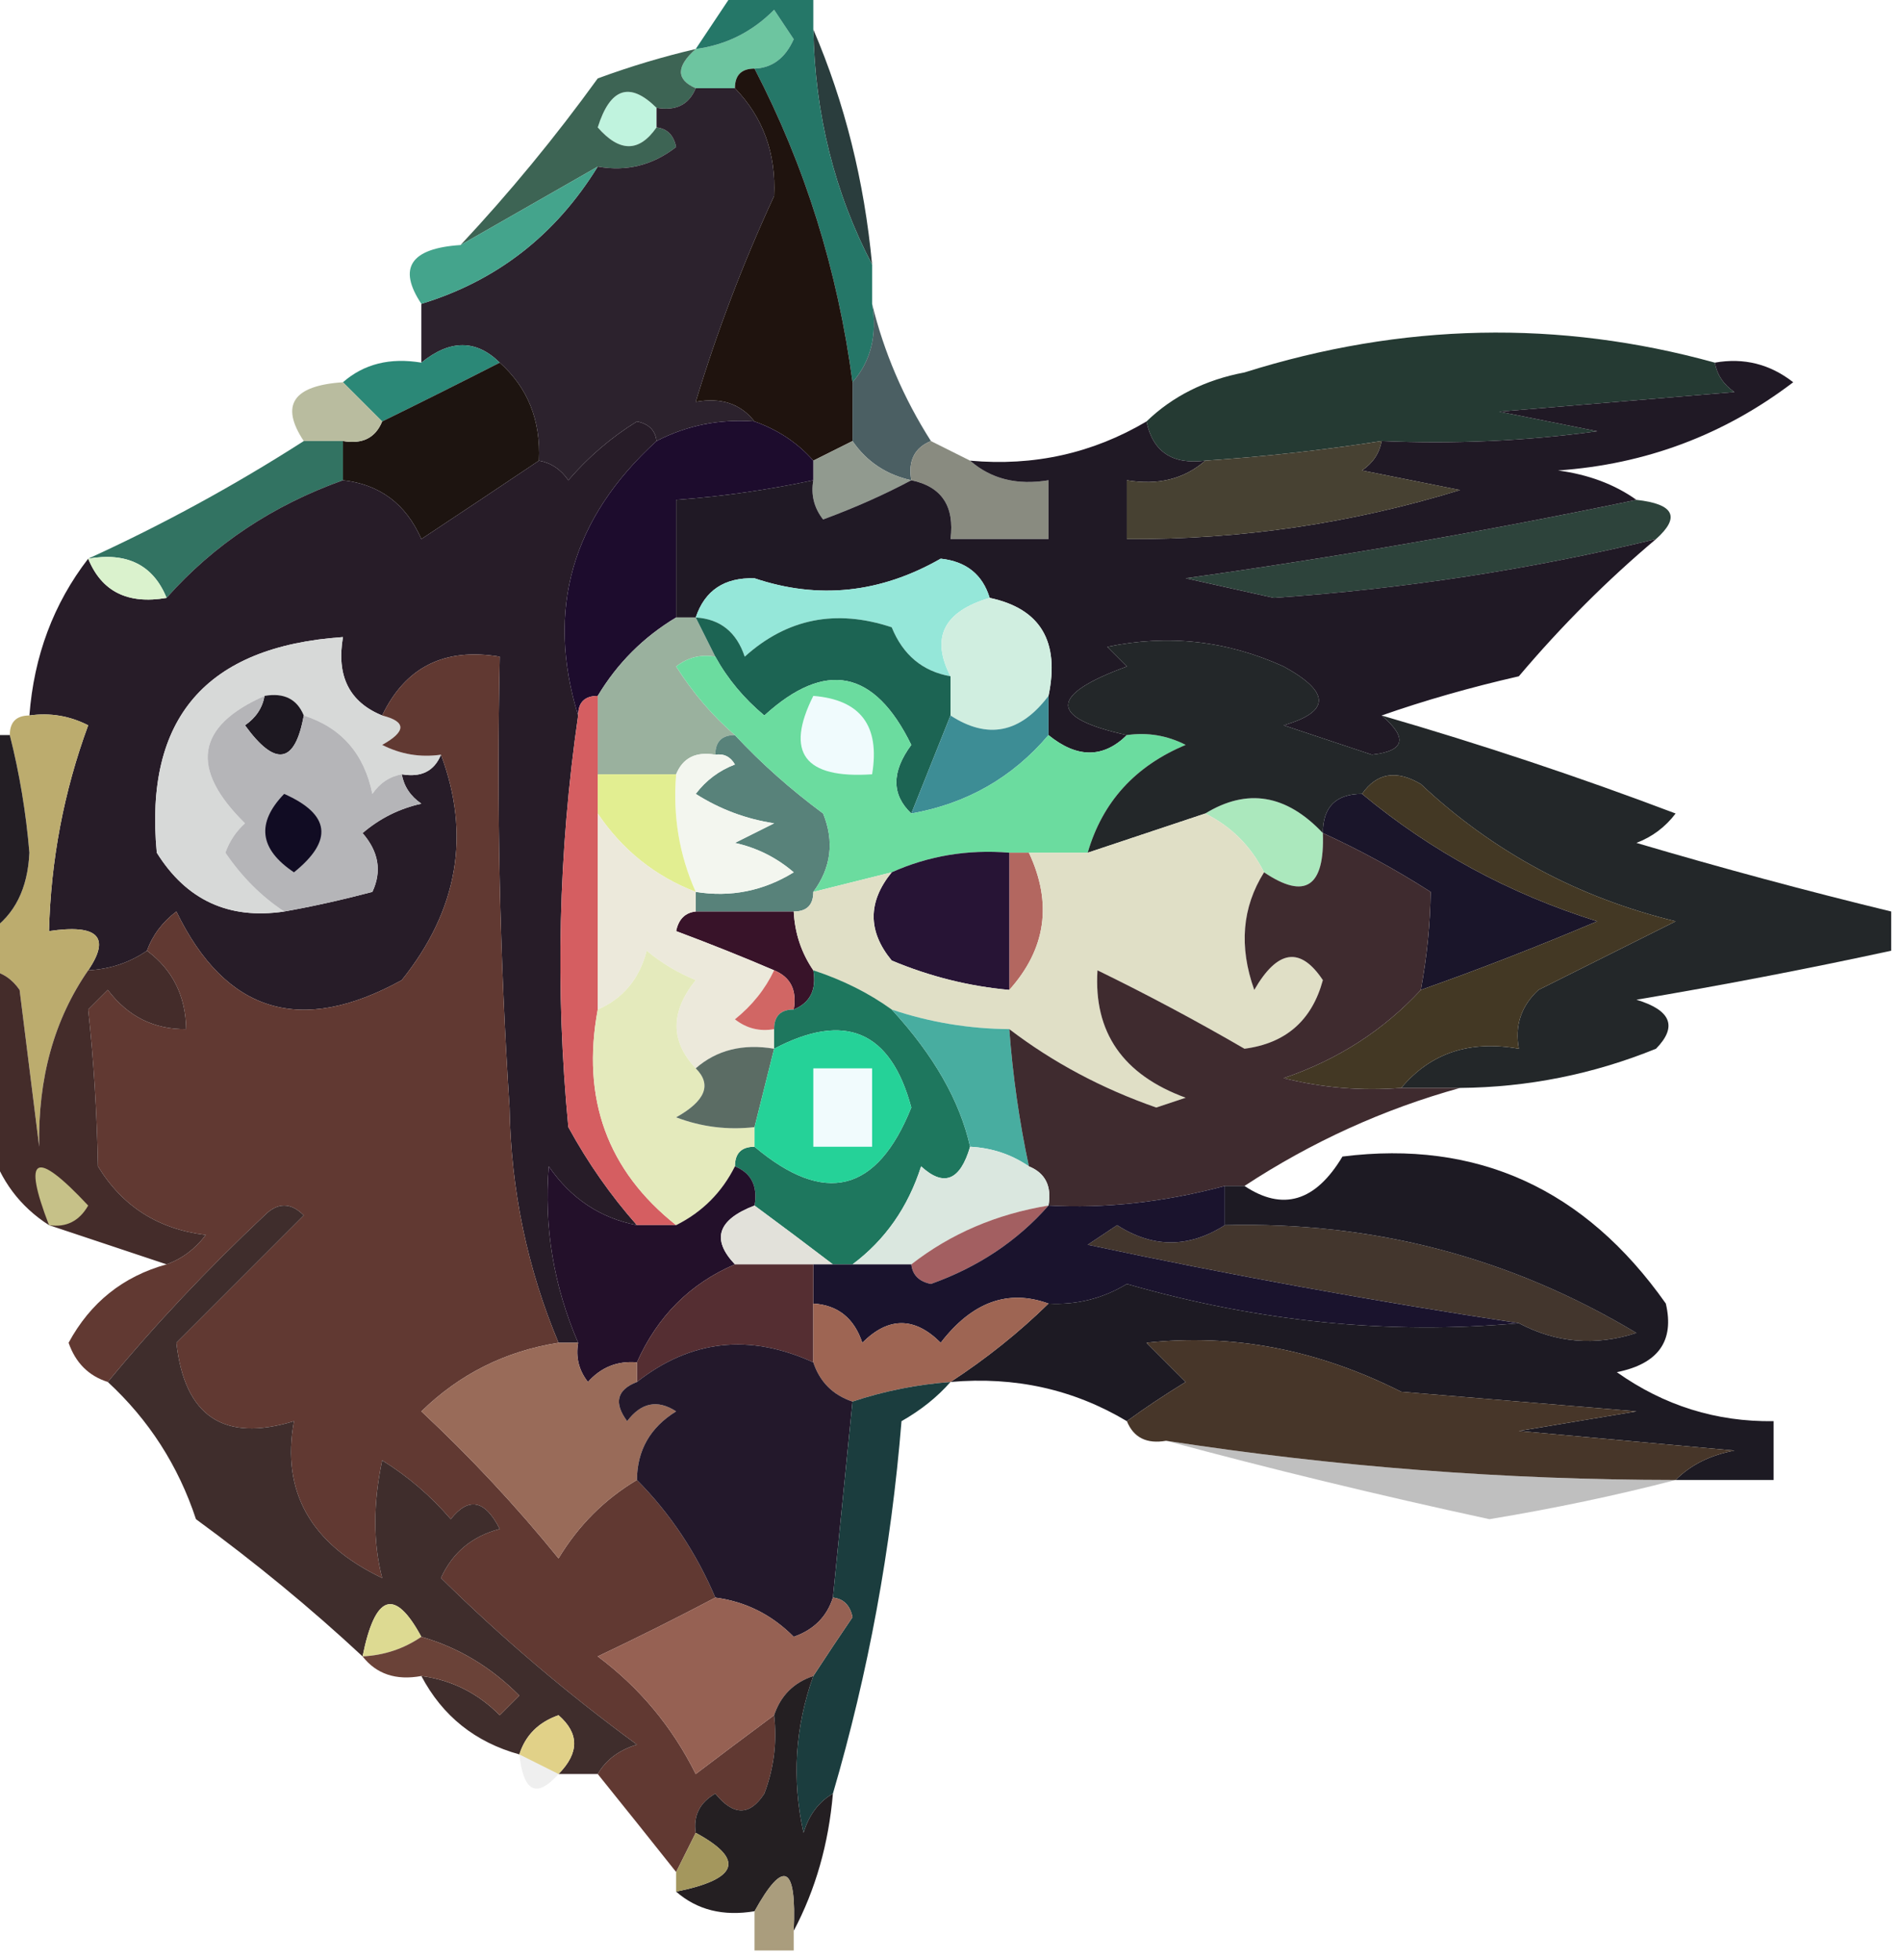 <?xml version="1.0" encoding="UTF-8"?>
<!DOCTYPE svg PUBLIC "-//W3C//DTD SVG 1.1//EN" "http://www.w3.org/Graphics/SVG/1.1/DTD/svg11.dtd">
<svg xmlns="http://www.w3.org/2000/svg" version="1.1" width="97px" height="100px" style="shape-rendering:geometricPrecision; text-rendering:geometricPrecision; image-rendering:optimizeQuality; fill-rule:evenodd; clip-rule:evenodd" xmlns:xlink="http://www.w3.org/1999/xlink">
<g><path style="opacity:1" fill="#6dc5a0" d="M 38.5,3.5 C 37.833,3.5 37.5,3.833 37.5,4.5C 36.833,4.5 36.167,4.5 35.5,4.5C 34.494,4.062 34.494,3.396 35.5,2.5C 37.044,2.297 38.378,1.63 39.5,0.5C 39.833,1 40.167,1.5 40.5,2C 40.07,2.965 39.404,3.465 38.5,3.5 Z"/></g>
<g><path style="opacity:0.898" fill="#122727" d="M 41.5,1.5 C 43.102,5.239 44.102,9.239 44.5,13.5C 42.584,9.837 41.584,5.837 41.5,1.5 Z"/></g>
<g><path style="opacity:1" fill="#c0f3de" d="M 33.5,5.5 C 33.5,5.833 33.5,6.167 33.5,6.5C 32.614,7.776 31.614,7.776 30.5,6.5C 31.133,4.481 32.133,4.147 33.5,5.5 Z"/></g>
<g><path style="opacity:1" fill="#3d6454" d="M 35.5,2.5 C 34.494,3.396 34.494,4.062 35.5,4.5C 35.158,5.338 34.492,5.672 33.5,5.5C 32.133,4.147 31.133,4.481 30.5,6.5C 31.614,7.776 32.614,7.776 33.5,6.5C 34.043,6.56 34.376,6.893 34.5,7.5C 33.311,8.429 31.978,8.762 30.5,8.5C 28.167,9.833 25.833,11.167 23.5,12.5C 25.999,9.831 28.332,6.998 30.5,4C 32.154,3.392 33.821,2.892 35.5,2.5 Z"/></g>
<g><path style="opacity:1" fill="#2c222d" d="M 35.5,4.5 C 36.167,4.5 36.833,4.5 37.5,4.5C 38.938,5.988 39.605,7.822 39.5,10C 37.92,13.411 36.587,16.911 35.5,20.5C 36.791,20.263 37.791,20.596 38.5,21.5C 36.709,21.366 35.042,21.699 33.5,22.5C 33.44,21.957 33.107,21.624 32.5,21.5C 31.186,22.313 30.02,23.313 29,24.5C 28.617,23.944 28.117,23.611 27.5,23.5C 27.598,21.447 26.931,19.78 25.5,18.5C 24.295,17.314 22.961,17.314 21.5,18.5C 21.5,17.5 21.5,16.5 21.5,15.5C 25.349,14.325 28.349,11.991 30.5,8.5C 31.978,8.762 33.311,8.429 34.5,7.5C 34.376,6.893 34.043,6.56 33.5,6.5C 33.5,6.167 33.5,5.833 33.5,5.5C 34.492,5.672 35.158,5.338 35.5,4.5 Z"/></g>
<g><path style="opacity:1" fill="#44a48c" d="M 30.5,8.5 C 28.349,11.991 25.349,14.325 21.5,15.5C 20.282,13.668 20.949,12.668 23.5,12.5C 25.833,11.167 28.167,9.833 30.5,8.5 Z"/></g>
<g><path style="opacity:1" fill="#257768" d="M 37.5,-0.5 C 38.833,-0.5 40.167,-0.5 41.5,-0.5C 41.5,0.167 41.5,0.833 41.5,1.5C 41.584,5.837 42.584,9.837 44.5,13.5C 44.5,14.167 44.5,14.833 44.5,15.5C 44.768,17.099 44.434,18.432 43.5,19.5C 42.746,13.797 41.079,8.464 38.5,3.5C 39.404,3.465 40.07,2.965 40.5,2C 40.167,1.5 39.833,1 39.5,0.5C 38.378,1.63 37.044,2.297 35.5,2.5C 36.167,1.5 36.833,0.5 37.5,-0.5 Z"/></g>
<g><path style="opacity:1" fill="#2b8877" d="M 25.5,18.5 C 23.483,19.529 21.483,20.529 19.5,21.5C 18.833,20.833 18.167,20.167 17.5,19.5C 18.568,18.566 19.901,18.232 21.5,18.5C 22.961,17.314 24.295,17.314 25.5,18.5 Z"/></g>
<g><path style="opacity:1" fill="#1f130e" d="M 38.5,3.5 C 41.079,8.464 42.746,13.797 43.5,19.5C 43.5,20.5 43.5,21.5 43.5,22.5C 42.833,22.833 42.167,23.167 41.5,23.5C 40.709,22.599 39.709,21.932 38.5,21.5C 37.791,20.596 36.791,20.263 35.5,20.5C 36.587,16.911 37.92,13.411 39.5,10C 39.605,7.822 38.938,5.988 37.5,4.5C 37.5,3.833 37.833,3.5 38.5,3.5 Z"/></g>
<g><path style="opacity:1" fill="#253a33" d="M 87.5,18.5 C 87.611,19.117 87.944,19.617 88.5,20C 84.5,20.333 80.5,20.667 76.5,21C 78.167,21.333 79.833,21.667 81.5,22C 77.848,22.499 74.182,22.665 70.5,22.5C 67.518,22.963 64.518,23.296 61.5,23.5C 59.821,23.715 58.821,23.048 58.5,21.5C 59.842,20.207 61.509,19.374 63.5,19C 71.547,16.467 79.547,16.3 87.5,18.5 Z"/></g>
<g><path style="opacity:1" fill="#1d1410" d="M 25.5,18.5 C 26.931,19.78 27.598,21.447 27.5,23.5C 25.529,24.823 23.529,26.157 21.5,27.5C 20.717,25.712 19.384,24.712 17.5,24.5C 17.5,23.833 17.5,23.167 17.5,22.5C 18.492,22.672 19.158,22.338 19.5,21.5C 21.483,20.529 23.483,19.529 25.5,18.5 Z"/></g>
<g><path style="opacity:1" fill="#b9bc9f" d="M 17.5,19.5 C 18.167,20.167 18.833,20.833 19.5,21.5C 19.158,22.338 18.492,22.672 17.5,22.5C 16.833,22.5 16.167,22.5 15.5,22.5C 14.282,20.668 14.949,19.668 17.5,19.5 Z"/></g>
<g><path style="opacity:0.843" fill="#2a4146" d="M 44.5,15.5 C 45.105,17.974 46.105,20.307 47.5,22.5C 46.662,22.842 46.328,23.508 46.5,24.5C 45.222,24.218 44.222,23.551 43.5,22.5C 43.5,21.5 43.5,20.5 43.5,19.5C 44.434,18.432 44.768,17.099 44.5,15.5 Z"/></g>
<g><path style="opacity:1" fill="#327362" d="M 15.5,22.5 C 16.167,22.5 16.833,22.5 17.5,22.5C 17.5,23.167 17.5,23.833 17.5,24.5C 13.909,25.783 10.909,27.783 8.5,30.5C 7.817,28.823 6.483,28.157 4.5,28.5C 8.295,26.768 11.962,24.768 15.5,22.5 Z"/></g>
<g><path style="opacity:1" fill="#919a8f" d="M 43.5,22.5 C 44.222,23.551 45.222,24.218 46.5,24.5C 45.123,25.234 43.623,25.901 42,26.5C 41.536,25.906 41.369,25.239 41.5,24.5C 41.5,24.167 41.5,23.833 41.5,23.5C 42.167,23.167 42.833,22.833 43.5,22.5 Z"/></g>
<g><path style="opacity:1" fill="#898b80" d="M 47.5,22.5 C 48.167,22.833 48.833,23.167 49.5,23.5C 50.568,24.434 51.901,24.768 53.5,24.5C 53.5,25.5 53.5,26.5 53.5,27.5C 51.833,27.5 50.167,27.5 48.5,27.5C 48.715,25.821 48.048,24.821 46.5,24.5C 46.328,23.508 46.662,22.842 47.5,22.5 Z"/></g>
<g><path style="opacity:1" fill="#271c28" d="M 33.5,22.5 C 29.175,26.441 27.841,31.107 29.5,36.5C 28.492,43.472 28.326,50.472 29,57.5C 29.997,59.323 31.164,60.99 32.5,62.5C 30.629,62.141 29.129,61.141 28,59.5C 27.749,62.594 28.249,65.594 29.5,68.5C 29.167,68.5 28.833,68.5 28.5,68.5C 26.908,64.722 26.074,60.722 26,56.5C 25.5,48.841 25.334,41.174 25.5,33.5C 22.687,33.025 20.687,34.025 19.5,36.5C 17.823,35.817 17.157,34.483 17.5,32.5C 10.519,32.976 7.352,36.642 8,43.5C 9.509,45.919 11.675,46.919 14.5,46.5C 15.936,46.245 17.436,45.912 19,45.5C 19.492,44.451 19.326,43.451 18.5,42.5C 19.376,41.749 20.376,41.249 21.5,41C 20.944,40.617 20.611,40.117 20.5,39.5C 21.492,39.672 22.158,39.338 22.5,38.5C 24.032,42.593 23.365,46.426 20.5,50C 15.351,52.843 11.517,51.676 9,46.5C 8.283,47.044 7.783,47.711 7.5,48.5C 6.609,49.11 5.609,49.443 4.5,49.5C 5.66,47.797 4.993,47.131 2.5,47.5C 2.594,43.864 3.261,40.364 4.5,37C 3.552,36.517 2.552,36.35 1.5,36.5C 1.733,33.458 2.733,30.792 4.5,28.5C 5.183,30.177 6.517,30.843 8.5,30.5C 10.909,27.783 13.909,25.783 17.5,24.5C 19.384,24.712 20.717,25.712 21.5,27.5C 23.529,26.157 25.529,24.823 27.5,23.5C 28.117,23.611 28.617,23.944 29,24.5C 30.02,23.313 31.186,22.313 32.5,21.5C 33.107,21.624 33.44,21.957 33.5,22.5 Z"/></g>
<g><path style="opacity:1" fill="#2d433b" d="M 83.5,25.5 C 85.424,25.711 85.757,26.377 84.5,27.5C 78.129,29.043 71.629,30.043 65,30.5C 63.5,30.167 62,29.833 60.5,29.5C 68.252,28.415 75.919,27.082 83.5,25.5 Z"/></g>
<g><path style="opacity:1" fill="#1d0c2d" d="M 38.5,21.5 C 39.709,21.932 40.709,22.599 41.5,23.5C 41.5,23.833 41.5,24.167 41.5,24.5C 39.194,24.993 36.861,25.326 34.5,25.5C 34.5,27.5 34.5,29.5 34.5,31.5C 32.833,32.5 31.5,33.833 30.5,35.5C 29.833,35.5 29.5,35.833 29.5,36.5C 27.841,31.107 29.175,26.441 33.5,22.5C 35.042,21.699 36.709,21.366 38.5,21.5 Z"/></g>
<g><path style="opacity:1" fill="#201925" d="M 87.5,18.5 C 88.978,18.238 90.311,18.571 91.5,19.5C 87.966,22.189 83.966,23.689 79.5,24C 81.058,24.21 82.391,24.71 83.5,25.5C 75.919,27.082 68.252,28.415 60.5,29.5C 62,29.833 63.5,30.167 65,30.5C 71.629,30.043 78.129,29.043 84.5,27.5C 82.006,29.599 79.673,31.932 77.5,34.5C 75.018,35.067 72.684,35.734 70.5,36.5C 71.85,37.65 71.684,38.317 70,38.5C 68.5,38 67,37.5 65.5,37C 67.891,36.309 67.891,35.309 65.5,34C 62.594,32.681 59.594,32.348 56.5,33C 56.833,33.333 57.167,33.667 57.5,34C 53.506,35.46 53.506,36.627 57.5,37.5C 56.295,38.686 54.961,38.686 53.5,37.5C 53.5,36.833 53.5,36.167 53.5,35.5C 54.084,32.715 53.084,31.048 50.5,30.5C 50.134,29.305 49.301,28.639 48,28.5C 44.92,30.262 41.753,30.595 38.5,29.5C 36.962,29.453 35.962,30.12 35.5,31.5C 35.167,31.5 34.833,31.5 34.5,31.5C 34.5,29.5 34.5,27.5 34.5,25.5C 36.861,25.326 39.194,24.993 41.5,24.5C 41.369,25.239 41.536,25.906 42,26.5C 43.623,25.901 45.123,25.234 46.5,24.5C 48.048,24.821 48.715,25.821 48.5,27.5C 50.167,27.5 51.833,27.5 53.5,27.5C 53.5,26.5 53.5,25.5 53.5,24.5C 51.901,24.768 50.568,24.434 49.5,23.5C 52.754,23.793 55.754,23.126 58.5,21.5C 58.821,23.048 59.821,23.715 61.5,23.5C 60.432,24.434 59.099,24.768 57.5,24.5C 57.5,25.5 57.5,26.5 57.5,27.5C 63.296,27.534 68.963,26.701 74.5,25C 72.833,24.667 71.167,24.333 69.5,24C 70.056,23.617 70.389,23.117 70.5,22.5C 74.182,22.665 77.848,22.499 81.5,22C 79.833,21.667 78.167,21.333 76.5,21C 80.5,20.667 84.5,20.333 88.5,20C 87.944,19.617 87.611,19.117 87.5,18.5 Z"/></g>
<g><path style="opacity:1" fill="#474132" d="M 70.5,22.5 C 70.389,23.117 70.056,23.617 69.5,24C 71.167,24.333 72.833,24.667 74.5,25C 68.963,26.701 63.296,27.534 57.5,27.5C 57.5,26.5 57.5,25.5 57.5,24.5C 59.099,24.768 60.432,24.434 61.5,23.5C 64.518,23.296 67.518,22.963 70.5,22.5 Z"/></g>
<g><path style="opacity:1" fill="#daf2cd" d="M 4.5,28.5 C 6.483,28.157 7.817,28.823 8.5,30.5C 6.517,30.843 5.183,30.177 4.5,28.5 Z"/></g>
<g><path style="opacity:1" fill="#95e7d9" d="M 50.5,30.5 C 48.15,31.195 47.483,32.528 48.5,34.5C 47.078,34.25 46.078,33.417 45.5,32C 42.653,31.056 40.153,31.556 38,33.5C 37.583,32.244 36.75,31.577 35.5,31.5C 35.962,30.12 36.962,29.453 38.5,29.5C 41.753,30.595 44.92,30.262 48,28.5C 49.301,28.639 50.134,29.305 50.5,30.5 Z"/></g>
<g><path style="opacity:1" fill="#d0eee0" d="M 50.5,30.5 C 53.084,31.048 54.084,32.715 53.5,35.5C 52.065,37.401 50.398,37.734 48.5,36.5C 48.5,35.833 48.5,35.167 48.5,34.5C 47.483,32.528 48.15,31.195 50.5,30.5 Z"/></g>
<g><path style="opacity:1" fill="#9ab19e" d="M 34.5,31.5 C 34.833,31.5 35.167,31.5 35.5,31.5C 35.833,32.167 36.167,32.833 36.5,33.5C 35.761,33.369 35.094,33.536 34.5,34C 35.365,35.359 36.365,36.526 37.5,37.5C 36.833,37.5 36.5,37.833 36.5,38.5C 35.508,38.328 34.842,38.662 34.5,39.5C 33.167,39.5 31.833,39.5 30.5,39.5C 30.5,38.167 30.5,36.833 30.5,35.5C 31.5,33.833 32.833,32.5 34.5,31.5 Z"/></g>
<g><path style="opacity:1" fill="#1c6453" d="M 35.5,31.5 C 36.75,31.577 37.583,32.244 38,33.5C 40.153,31.556 42.653,31.056 45.5,32C 46.078,33.417 47.078,34.25 48.5,34.5C 48.5,35.167 48.5,35.833 48.5,36.5C 47.833,38.167 47.167,39.833 46.5,41.5C 45.485,40.54 45.485,39.373 46.5,38C 44.62,34.157 42.12,33.657 39,36.5C 37.955,35.627 37.122,34.627 36.5,33.5C 36.167,32.833 35.833,32.167 35.5,31.5 Z"/></g>
<g><path style="opacity:1" fill="#d7d9d8" d="M 19.5,36.5 C 20.738,36.81 20.738,37.31 19.5,38C 20.448,38.483 21.448,38.65 22.5,38.5C 22.158,39.338 21.492,39.672 20.5,39.5C 19.883,39.611 19.383,39.944 19,40.5C 18.584,38.45 17.417,37.116 15.5,36.5C 15.158,35.662 14.492,35.328 13.5,35.5C 9.999,37.045 9.665,39.212 12.5,42C 12.043,42.414 11.709,42.914 11.5,43.5C 12.34,44.735 13.34,45.735 14.5,46.5C 11.675,46.919 9.509,45.919 8,43.5C 7.352,36.642 10.519,32.976 17.5,32.5C 17.157,34.483 17.823,35.817 19.5,36.5 Z"/></g>
<g><path style="opacity:1" fill="#1d1821" d="M 13.5,35.5 C 14.492,35.328 15.158,35.662 15.5,36.5C 15.053,38.973 14.053,39.14 12.5,37C 13.056,36.617 13.389,36.117 13.5,35.5 Z"/></g>
<g><path style="opacity:1" fill="#b5b5b8" d="M 13.5,35.5 C 13.389,36.117 13.056,36.617 12.5,37C 14.053,39.14 15.053,38.973 15.5,36.5C 17.417,37.116 18.584,38.45 19,40.5C 19.383,39.944 19.883,39.611 20.5,39.5C 20.611,40.117 20.944,40.617 21.5,41C 20.376,41.249 19.376,41.749 18.5,42.5C 19.326,43.451 19.492,44.451 19,45.5C 17.436,45.912 15.936,46.245 14.5,46.5C 13.34,45.735 12.34,44.735 11.5,43.5C 11.709,42.914 12.043,42.414 12.5,42C 9.665,39.212 9.999,37.045 13.5,35.5 Z"/></g>
<g><path style="opacity:1" fill="#3d8d95" d="M 53.5,35.5 C 53.5,36.167 53.5,36.833 53.5,37.5C 51.66,39.669 49.326,41.002 46.5,41.5C 47.167,39.833 47.833,38.167 48.5,36.5C 50.398,37.734 52.065,37.401 53.5,35.5 Z"/></g>
<g><path style="opacity:1" fill="#58827a" d="M 36.5,38.5 C 36.5,37.833 36.833,37.5 37.5,37.5C 38.833,38.934 40.333,40.267 42,41.5C 42.579,42.928 42.412,44.262 41.5,45.5C 41.5,46.167 41.167,46.5 40.5,46.5C 38.833,46.5 37.167,46.5 35.5,46.5C 35.5,46.167 35.5,45.833 35.5,45.5C 37.288,45.785 38.955,45.452 40.5,44.5C 39.624,43.749 38.624,43.249 37.5,43C 38.167,42.667 38.833,42.333 39.5,42C 38.062,41.781 36.729,41.281 35.5,40.5C 36.025,39.808 36.692,39.308 37.5,39C 37.272,38.601 36.938,38.435 36.5,38.5 Z"/></g>
<g><path style="opacity:1" fill="#f3f6ef" d="M 36.5,38.5 C 36.938,38.435 37.272,38.601 37.5,39C 36.692,39.308 36.025,39.808 35.5,40.5C 36.729,41.281 38.062,41.781 39.5,42C 38.833,42.333 38.167,42.667 37.5,43C 38.624,43.249 39.624,43.749 40.5,44.5C 38.955,45.452 37.288,45.785 35.5,45.5C 34.659,43.621 34.325,41.621 34.5,39.5C 34.842,38.662 35.508,38.328 36.5,38.5 Z"/></g>
<g><path style="opacity:1" fill="#bcac6e" d="M 1.5,36.5 C 2.552,36.35 3.552,36.517 4.5,37C 3.261,40.364 2.594,43.864 2.5,47.5C 4.993,47.131 5.66,47.797 4.5,49.5C 2.763,52.008 1.93,55.008 2,58.5C 1.667,55.833 1.333,53.167 1,50.5C 0.617,49.944 0.117,49.611 -0.5,49.5C -0.5,48.833 -0.5,48.167 -0.5,47.5C 0.748,46.666 1.415,45.333 1.5,43.5C 1.328,41.452 0.995,39.452 0.5,37.5C 0.5,36.833 0.833,36.5 1.5,36.5 Z"/></g>
<g><path style="opacity:1" fill="#110c23" d="M 14.5,40.5 C 16.852,41.543 17.018,42.876 15,44.5C 13.232,43.318 13.065,41.985 14.5,40.5 Z"/></g>
<g><path style="opacity:1" fill="#d55e61" d="M 30.5,35.5 C 30.5,36.833 30.5,38.167 30.5,39.5C 30.5,40.167 30.5,40.833 30.5,41.5C 30.5,44.833 30.5,48.167 30.5,51.5C 29.658,56.051 30.992,59.717 34.5,62.5C 33.833,62.5 33.167,62.5 32.5,62.5C 31.164,60.99 29.997,59.323 29,57.5C 28.326,50.472 28.492,43.472 29.5,36.5C 29.5,35.833 29.833,35.5 30.5,35.5 Z"/></g>
<g><path style="opacity:1" fill="#6bdc9f" d="M 36.5,33.5 C 37.122,34.627 37.955,35.627 39,36.5C 42.12,33.657 44.62,34.157 46.5,38C 45.485,39.373 45.485,40.54 46.5,41.5C 49.326,41.002 51.66,39.669 53.5,37.5C 54.961,38.686 56.295,38.686 57.5,37.5C 58.552,37.35 59.552,37.517 60.5,38C 57.921,39.076 56.254,40.909 55.5,43.5C 54.5,43.5 53.5,43.5 52.5,43.5C 52.167,43.5 51.833,43.5 51.5,43.5C 49.379,43.325 47.379,43.659 45.5,44.5C 44.167,44.833 42.833,45.167 41.5,45.5C 42.412,44.262 42.579,42.928 42,41.5C 40.333,40.267 38.833,38.934 37.5,37.5C 36.365,36.526 35.365,35.359 34.5,34C 35.094,33.536 35.761,33.369 36.5,33.5 Z"/></g>
<g><path style="opacity:1" fill="#f0fbfd" d="M 41.5,35.5 C 43.912,35.694 44.912,37.027 44.5,39.5C 41.046,39.733 40.046,38.4 41.5,35.5 Z"/></g>
<g><path style="opacity:1" fill="#abe8bd" d="M 61.5,41.5 C 63.638,40.192 65.638,40.525 67.5,42.5C 67.598,45.248 66.598,45.914 64.5,44.5C 63.833,43.167 62.833,42.167 61.5,41.5 Z"/></g>
<g><path style="opacity:1" fill="#1a152a" d="M 69.5,40.5 C 73.025,43.431 77.025,45.598 81.5,47C 78.47,48.284 75.47,49.451 72.5,50.5C 72.815,48.774 72.981,47.108 73,45.5C 71.22,44.361 69.386,43.361 67.5,42.5C 67.5,41.167 68.167,40.5 69.5,40.5 Z"/></g>
<g><path style="opacity:1" fill="#231e24" d="M -0.5,37.5 C -0.167,37.5 0.167,37.5 0.5,37.5C 0.995,39.452 1.328,41.452 1.5,43.5C 1.415,45.333 0.748,46.666 -0.5,47.5C -0.5,44.167 -0.5,40.833 -0.5,37.5 Z"/></g>
<g><path style="opacity:1" fill="#e2ee91" d="M 30.5,39.5 C 31.833,39.5 33.167,39.5 34.5,39.5C 34.325,41.621 34.659,43.621 35.5,45.5C 33.426,44.7 31.76,43.367 30.5,41.5C 30.5,40.833 30.5,40.167 30.5,39.5 Z"/></g>
<g><path style="opacity:1" fill="#b36760" d="M 51.5,43.5 C 51.833,43.5 52.167,43.5 52.5,43.5C 53.708,46.072 53.375,48.406 51.5,50.5C 51.5,48.167 51.5,45.833 51.5,43.5 Z"/></g>
<g><path style="opacity:1" fill="#271435" d="M 51.5,43.5 C 51.5,45.833 51.5,48.167 51.5,50.5C 49.436,50.313 47.436,49.813 45.5,49C 44.272,47.51 44.272,46.01 45.5,44.5C 47.379,43.659 49.379,43.325 51.5,43.5 Z"/></g>
<g><path style="opacity:1" fill="#381329" d="M 35.5,46.5 C 37.167,46.5 38.833,46.5 40.5,46.5C 40.557,47.609 40.89,48.609 41.5,49.5C 41.672,50.492 41.338,51.158 40.5,51.5C 40.672,50.508 40.338,49.842 39.5,49.5C 37.958,48.837 36.291,48.17 34.5,47.5C 34.624,46.893 34.957,46.56 35.5,46.5 Z"/></g>
<g><path style="opacity:1" fill="#613932" d="M 28.5,68.5 C 25.79,68.926 23.456,70.093 21.5,72C 24.017,74.349 26.35,76.849 28.5,79.5C 29.521,77.812 30.855,76.479 32.5,75.5C 34.192,77.205 35.525,79.205 36.5,81.5C 34.537,82.534 32.537,83.534 30.5,84.5C 32.633,86.091 34.299,88.091 35.5,90.5C 36.852,89.476 38.185,88.476 39.5,87.5C 39.657,88.873 39.49,90.207 39,91.5C 38.259,92.641 37.425,92.641 36.5,91.5C 35.703,91.957 35.369,92.624 35.5,93.5C 35.167,94.167 34.833,94.833 34.5,95.5C 33.197,93.858 31.864,92.191 30.5,90.5C 30.918,89.778 31.584,89.278 32.5,89C 28.941,86.394 25.607,83.56 22.5,80.5C 23.09,79.201 24.09,78.368 25.5,78C 24.747,76.513 23.914,76.346 23,77.5C 21.98,76.313 20.814,75.313 19.5,74.5C 19.034,76.705 19.034,78.705 19.5,80.5C 15.846,78.757 14.346,76.09 15,72.5C 11.421,73.593 9.421,72.26 9,68.5C 11.167,66.333 13.333,64.167 15.5,62C 14.833,61.333 14.167,61.333 13.5,62C 10.544,64.782 7.877,67.616 5.5,70.5C 4.522,70.189 3.855,69.522 3.5,68.5C 4.611,66.448 6.277,65.115 8.5,64.5C 9.289,64.217 9.956,63.717 10.5,63C 8.075,62.707 6.242,61.541 5,59.5C 4.944,56.733 4.778,54.067 4.5,51.5C 4.833,51.167 5.167,50.833 5.5,50.5C 6.524,51.853 7.857,52.52 9.5,52.5C 9.473,50.801 8.806,49.467 7.5,48.5C 7.783,47.711 8.283,47.044 9,46.5C 11.517,51.676 15.351,52.843 20.5,50C 23.365,46.426 24.032,42.593 22.5,38.5C 21.448,38.65 20.448,38.483 19.5,38C 20.738,37.31 20.738,36.81 19.5,36.5C 20.687,34.025 22.687,33.025 25.5,33.5C 25.334,41.174 25.5,48.841 26,56.5C 26.074,60.722 26.908,64.722 28.5,68.5 Z"/></g>
<g><path style="opacity:1" fill="#ece9db" d="M 30.5,41.5 C 31.76,43.367 33.426,44.7 35.5,45.5C 35.5,45.833 35.5,46.167 35.5,46.5C 34.957,46.56 34.624,46.893 34.5,47.5C 36.291,48.17 37.958,48.837 39.5,49.5C 39.047,50.458 38.38,51.292 37.5,52C 38.094,52.464 38.761,52.631 39.5,52.5C 39.5,52.833 39.5,53.167 39.5,53.5C 37.901,53.232 36.568,53.566 35.5,54.5C 34.199,53.115 34.199,51.615 35.5,50C 34.584,49.626 33.75,49.126 33,48.5C 32.623,49.942 31.79,50.942 30.5,51.5C 30.5,48.167 30.5,44.833 30.5,41.5 Z"/></g>
<g><path style="opacity:1" fill="#232729" d="M 70.5,36.5 C 75.61,37.981 80.61,39.648 85.5,41.5C 84.975,42.192 84.308,42.692 83.5,43C 87.843,44.283 92.176,45.45 96.5,46.5C 96.5,47.167 96.5,47.833 96.5,48.5C 92.204,49.43 87.87,50.263 83.5,51C 85.27,51.535 85.604,52.369 84.5,53.5C 81.292,54.802 77.959,55.469 74.5,55.5C 73.5,55.5 72.5,55.5 71.5,55.5C 72.99,53.72 74.99,53.053 77.5,53.5C 77.281,52.325 77.614,51.325 78.5,50.5C 80.833,49.333 83.167,48.167 85.5,47C 80.517,45.79 76.184,43.457 72.5,40C 71.251,39.26 70.251,39.426 69.5,40.5C 68.167,40.5 67.5,41.167 67.5,42.5C 65.638,40.525 63.638,40.192 61.5,41.5C 59.5,42.167 57.5,42.833 55.5,43.5C 56.254,40.909 57.921,39.076 60.5,38C 59.552,37.517 58.552,37.35 57.5,37.5C 53.506,36.627 53.506,35.46 57.5,34C 57.167,33.667 56.833,33.333 56.5,33C 59.594,32.348 62.594,32.681 65.5,34C 67.891,35.309 67.891,36.309 65.5,37C 67,37.5 68.5,38 70,38.5C 71.684,38.317 71.85,37.65 70.5,36.5 Z"/></g>
<g><path style="opacity:1" fill="#442c2a" d="M 7.5,48.5 C 8.806,49.467 9.473,50.801 9.5,52.5C 7.857,52.52 6.524,51.853 5.5,50.5C 5.167,50.833 4.833,51.167 4.5,51.5C 4.778,54.067 4.944,56.733 5,59.5C 6.242,61.541 8.075,62.707 10.5,63C 9.956,63.717 9.289,64.217 8.5,64.5C 6.5,63.833 4.5,63.167 2.5,62.5C 1.022,61.553 0.022,60.219 -0.5,58.5C -0.5,55.5 -0.5,52.5 -0.5,49.5C 0.117,49.611 0.617,49.944 1,50.5C 1.333,53.167 1.667,55.833 2,58.5C 1.93,55.008 2.763,52.008 4.5,49.5C 5.609,49.443 6.609,49.11 7.5,48.5 Z"/></g>
<g><path style="opacity:1" fill="#433824" d="M 69.5,40.5 C 70.251,39.426 71.251,39.26 72.5,40C 76.184,43.457 80.517,45.79 85.5,47C 83.167,48.167 80.833,49.333 78.5,50.5C 77.614,51.325 77.281,52.325 77.5,53.5C 74.99,53.053 72.99,53.72 71.5,55.5C 69.473,55.662 67.473,55.495 65.5,55C 68.257,54.062 70.59,52.562 72.5,50.5C 75.47,49.451 78.47,48.284 81.5,47C 77.025,45.598 73.025,43.431 69.5,40.5 Z"/></g>
<g><path style="opacity:1" fill="#e0dfc6" d="M 61.5,41.5 C 62.833,42.167 63.833,43.167 64.5,44.5C 63.377,46.288 63.211,48.288 64,50.5C 65.186,48.441 66.352,48.274 67.5,50C 66.942,52.058 65.609,53.225 63.5,53.5C 61.037,52.07 58.537,50.737 56,49.5C 55.797,52.661 57.297,54.828 60.5,56C 60,56.167 59.5,56.333 59,56.5C 56.223,55.531 53.723,54.197 51.5,52.5C 49.435,52.483 47.435,52.15 45.5,51.5C 44.328,50.655 42.995,49.989 41.5,49.5C 40.89,48.609 40.557,47.609 40.5,46.5C 41.167,46.5 41.5,46.167 41.5,45.5C 42.833,45.167 44.167,44.833 45.5,44.5C 44.272,46.01 44.272,47.51 45.5,49C 47.436,49.813 49.436,50.313 51.5,50.5C 53.375,48.406 53.708,46.072 52.5,43.5C 53.5,43.5 54.5,43.5 55.5,43.5C 57.5,42.833 59.5,42.167 61.5,41.5 Z"/></g>
<g><path style="opacity:1" fill="#d16664" d="M 39.5,49.5 C 40.338,49.842 40.672,50.508 40.5,51.5C 39.833,51.5 39.5,51.833 39.5,52.5C 38.761,52.631 38.094,52.464 37.5,52C 38.38,51.292 39.047,50.458 39.5,49.5 Z"/></g>
<g><path style="opacity:1" fill="#1e775e" d="M 41.5,49.5 C 42.995,49.989 44.328,50.655 45.5,51.5C 47.645,53.83 48.978,56.163 49.5,58.5C 48.992,60.233 48.159,60.566 47,59.5C 46.331,61.59 45.164,63.257 43.5,64.5C 43.167,64.5 42.833,64.5 42.5,64.5C 41.205,63.512 39.872,62.512 38.5,61.5C 38.672,60.508 38.338,59.842 37.5,59.5C 37.5,58.833 37.833,58.5 38.5,58.5C 42.084,61.516 44.751,60.85 46.5,56.5C 45.453,52.594 43.12,51.594 39.5,53.5C 39.5,53.167 39.5,52.833 39.5,52.5C 39.5,51.833 39.833,51.5 40.5,51.5C 41.338,51.158 41.672,50.492 41.5,49.5 Z"/></g>
<g><path style="opacity:1" fill="#e4eabc" d="M 35.5,54.5 C 36.332,55.328 35.999,56.162 34.5,57C 35.793,57.49 37.127,57.657 38.5,57.5C 38.5,57.833 38.5,58.167 38.5,58.5C 37.833,58.5 37.5,58.833 37.5,59.5C 36.833,60.833 35.833,61.833 34.5,62.5C 30.992,59.717 29.658,56.051 30.5,51.5C 31.79,50.942 32.623,49.942 33,48.5C 33.75,49.126 34.584,49.626 35.5,50C 34.199,51.615 34.199,53.115 35.5,54.5 Z"/></g>
<g><path style="opacity:1" fill="#5b6c64" d="M 35.5,54.5 C 36.568,53.566 37.901,53.232 39.5,53.5C 39.167,54.833 38.833,56.167 38.5,57.5C 37.127,57.657 35.793,57.49 34.5,57C 35.999,56.162 36.332,55.328 35.5,54.5 Z"/></g>
<g><path style="opacity:1" fill="#25d298" d="M 38.5,58.5 C 38.5,58.167 38.5,57.833 38.5,57.5C 38.833,56.167 39.167,54.833 39.5,53.5C 43.12,51.594 45.453,52.594 46.5,56.5C 44.751,60.85 42.084,61.516 38.5,58.5 Z"/></g>
<g><path style="opacity:1" fill="#f1fbfd" d="M 41.5,54.5 C 42.5,54.5 43.5,54.5 44.5,54.5C 44.5,55.833 44.5,57.167 44.5,58.5C 43.5,58.5 42.5,58.5 41.5,58.5C 41.5,57.167 41.5,55.833 41.5,54.5 Z"/></g>
<g><path style="opacity:1" fill="#48ada0" d="M 45.5,51.5 C 47.435,52.15 49.435,52.483 51.5,52.5C 51.674,54.861 52.007,57.194 52.5,59.5C 51.609,58.89 50.609,58.557 49.5,58.5C 48.978,56.163 47.645,53.83 45.5,51.5 Z"/></g>
<g><path style="opacity:1" fill="#3f2b2f" d="M 67.5,42.5 C 69.386,43.361 71.22,44.361 73,45.5C 72.981,47.108 72.815,48.774 72.5,50.5C 70.59,52.562 68.257,54.062 65.5,55C 67.473,55.495 69.473,55.662 71.5,55.5C 72.5,55.5 73.5,55.5 74.5,55.5C 70.601,56.581 66.934,58.248 63.5,60.5C 63.167,60.5 62.833,60.5 62.5,60.5C 59.394,61.328 56.394,61.661 53.5,61.5C 53.672,60.508 53.338,59.842 52.5,59.5C 52.007,57.194 51.674,54.861 51.5,52.5C 53.723,54.197 56.223,55.531 59,56.5C 59.5,56.333 60,56.167 60.5,56C 57.297,54.828 55.797,52.661 56,49.5C 58.537,50.737 61.037,52.07 63.5,53.5C 65.609,53.225 66.942,52.058 67.5,50C 66.352,48.274 65.186,48.441 64,50.5C 63.211,48.288 63.377,46.288 64.5,44.5C 66.598,45.914 67.598,45.248 67.5,42.5 Z"/></g>
<g><path style="opacity:1" fill="#c6c188" d="M 2.5,62.5 C 1.129,58.942 1.796,58.608 4.5,61.5C 4.043,62.297 3.376,62.631 2.5,62.5 Z"/></g>
<g><path style="opacity:1" fill="#dae7df" d="M 49.5,58.5 C 50.609,58.557 51.609,58.89 52.5,59.5C 53.338,59.842 53.672,60.508 53.5,61.5C 50.843,61.935 48.509,62.935 46.5,64.5C 45.5,64.5 44.5,64.5 43.5,64.5C 45.164,63.257 46.331,61.59 47,59.5C 48.159,60.566 48.992,60.233 49.5,58.5 Z"/></g>
<g><path style="opacity:1" fill="#23102a" d="M 32.5,62.5 C 33.167,62.5 33.833,62.5 34.5,62.5C 35.833,61.833 36.833,60.833 37.5,59.5C 38.338,59.842 38.672,60.508 38.5,61.5C 36.618,62.221 36.285,63.221 37.5,64.5C 35.215,65.479 33.548,67.145 32.5,69.5C 31.504,69.414 30.671,69.748 30,70.5C 29.536,69.906 29.369,69.239 29.5,68.5C 28.249,65.594 27.749,62.594 28,59.5C 29.129,61.141 30.629,62.141 32.5,62.5 Z"/></g>
<g><path style="opacity:1" fill="#e2e1da" d="M 38.5,61.5 C 39.872,62.512 41.205,63.512 42.5,64.5C 42.167,64.5 41.833,64.5 41.5,64.5C 40.167,64.5 38.833,64.5 37.5,64.5C 36.285,63.221 36.618,62.221 38.5,61.5 Z"/></g>
<g><path style="opacity:1" fill="#a35f61" d="M 53.5,61.5 C 51.911,63.306 49.911,64.639 47.5,65.5C 46.893,65.376 46.56,65.043 46.5,64.5C 48.509,62.935 50.843,61.935 53.5,61.5 Z"/></g>
<g><path style="opacity:1" fill="#43362d" d="M 62.5,62.5 C 70.074,62.31 77.074,64.143 83.5,68C 81.402,68.678 79.402,68.511 77.5,67.5C 70.127,66.385 62.794,65.051 55.5,63.5C 56,63.167 56.5,62.833 57,62.5C 58.826,63.673 60.66,63.673 62.5,62.5 Z"/></g>
<g><path style="opacity:1" fill="#1a132d" d="M 62.5,60.5 C 62.5,61.167 62.5,61.833 62.5,62.5C 60.66,63.673 58.826,63.673 57,62.5C 56.5,62.833 56,63.167 55.5,63.5C 62.794,65.051 70.127,66.385 77.5,67.5C 70.901,68.103 64.234,67.436 57.5,65.5C 56.264,66.246 54.931,66.579 53.5,66.5C 51.434,65.752 49.6,66.419 48,68.5C 46.667,67.167 45.333,67.167 44,68.5C 43.583,67.244 42.75,66.577 41.5,66.5C 41.5,65.833 41.5,65.167 41.5,64.5C 41.833,64.5 42.167,64.5 42.5,64.5C 42.833,64.5 43.167,64.5 43.5,64.5C 44.5,64.5 45.5,64.5 46.5,64.5C 46.56,65.043 46.893,65.376 47.5,65.5C 49.911,64.639 51.911,63.306 53.5,61.5C 56.394,61.661 59.394,61.328 62.5,60.5 Z"/></g>
<g><path style="opacity:1" fill="#1d1a23" d="M 85.5,75.5 C 86.263,74.732 87.263,74.232 88.5,74C 84.833,73.667 81.167,73.333 77.5,73C 79.5,72.667 81.5,72.333 83.5,72C 79.5,71.667 75.5,71.333 71.5,71C 67.229,68.848 62.895,68.014 58.5,68.5C 59.167,69.167 59.833,69.833 60.5,70.5C 59.398,71.176 58.398,71.842 57.5,72.5C 54.785,70.877 51.785,70.21 48.5,70.5C 50.327,69.309 51.993,67.975 53.5,66.5C 54.931,66.579 56.264,66.246 57.5,65.5C 64.234,67.436 70.901,68.103 77.5,67.5C 79.402,68.511 81.402,68.678 83.5,68C 77.074,64.143 70.074,62.31 62.5,62.5C 62.5,61.833 62.5,61.167 62.5,60.5C 62.833,60.5 63.167,60.5 63.5,60.5C 65.456,61.801 67.123,61.301 68.5,59C 75.367,58.138 80.867,60.638 85,66.5C 85.448,68.409 84.615,69.576 82.5,70C 84.909,71.707 87.576,72.54 90.5,72.5C 90.5,73.5 90.5,74.5 90.5,75.5C 88.833,75.5 87.167,75.5 85.5,75.5 Z"/></g>
<g><path style="opacity:1" fill="#552e32" d="M 37.5,64.5 C 38.833,64.5 40.167,64.5 41.5,64.5C 41.5,65.167 41.5,65.833 41.5,66.5C 41.5,67.5 41.5,68.5 41.5,69.5C 38.245,68.013 35.245,68.346 32.5,70.5C 32.5,70.167 32.5,69.833 32.5,69.5C 33.548,67.145 35.215,65.479 37.5,64.5 Z"/></g>
<g><path style="opacity:1" fill="#9e6553" d="M 53.5,66.5 C 51.993,67.975 50.327,69.309 48.5,70.5C 46.784,70.629 45.117,70.962 43.5,71.5C 42.5,71.167 41.833,70.5 41.5,69.5C 41.5,68.5 41.5,67.5 41.5,66.5C 42.75,66.577 43.583,67.244 44,68.5C 45.333,67.167 46.667,67.167 48,68.5C 49.6,66.419 51.434,65.752 53.5,66.5 Z"/></g>
<g><path style="opacity:1" fill="#996b59" d="M 28.5,68.5 C 28.833,68.5 29.167,68.5 29.5,68.5C 29.369,69.239 29.536,69.906 30,70.5C 30.671,69.748 31.504,69.414 32.5,69.5C 32.5,69.833 32.5,70.167 32.5,70.5C 31.475,70.897 31.308,71.563 32,72.5C 32.718,71.549 33.551,71.383 34.5,72C 33.177,72.816 32.511,73.983 32.5,75.5C 30.855,76.479 29.521,77.812 28.5,79.5C 26.35,76.849 24.017,74.349 21.5,72C 23.456,70.093 25.79,68.926 28.5,68.5 Z"/></g>
<g><path style="opacity:1" fill="#3f2d2c" d="M 30.5,90.5 C 29.833,90.5 29.167,90.5 28.5,90.5C 29.562,89.425 29.562,88.425 28.5,87.5C 27.478,87.856 26.811,88.522 26.5,89.5C 24.246,88.876 22.579,87.543 21.5,85.5C 23.044,85.703 24.378,86.37 25.5,87.5C 25.833,87.167 26.167,86.833 26.5,86.5C 25.06,85.048 23.394,84.048 21.5,83.5C 20.14,80.984 19.14,81.318 18.5,84.5C 15.881,82.061 13.048,79.728 10,77.5C 9.096,74.767 7.596,72.433 5.5,70.5C 7.877,67.616 10.544,64.782 13.5,62C 14.167,61.333 14.833,61.333 15.5,62C 13.333,64.167 11.167,66.333 9,68.5C 9.421,72.26 11.421,73.593 15,72.5C 14.346,76.09 15.846,78.757 19.5,80.5C 19.034,78.705 19.034,76.705 19.5,74.5C 20.814,75.313 21.98,76.313 23,77.5C 23.914,76.346 24.747,76.513 25.5,78C 24.09,78.368 23.09,79.201 22.5,80.5C 25.607,83.56 28.941,86.394 32.5,89C 31.584,89.278 30.918,89.778 30.5,90.5 Z"/></g>
<g><path style="opacity:0.267" fill="#121112" d="M 59.5,73.5 C 68.111,74.826 76.777,75.493 85.5,75.5C 82.491,76.283 79.324,76.95 76,77.5C 70.341,76.276 64.841,74.943 59.5,73.5 Z"/></g>
<g><path style="opacity:1" fill="#473629" d="M 85.5,75.5 C 76.777,75.493 68.111,74.826 59.5,73.5C 58.508,73.672 57.842,73.338 57.5,72.5C 58.398,71.842 59.398,71.176 60.5,70.5C 59.833,69.833 59.167,69.167 58.5,68.5C 62.895,68.014 67.229,68.848 71.5,71C 75.5,71.333 79.5,71.667 83.5,72C 81.5,72.333 79.5,72.667 77.5,73C 81.167,73.333 84.833,73.667 88.5,74C 87.263,74.232 86.263,74.732 85.5,75.5 Z"/></g>
<g><path style="opacity:1" fill="#23182b" d="M 41.5,69.5 C 41.833,70.5 42.5,71.167 43.5,71.5C 43.167,74.833 42.833,78.167 42.5,81.5C 42.189,82.478 41.522,83.144 40.5,83.5C 39.378,82.37 38.044,81.703 36.5,81.5C 35.525,79.205 34.192,77.205 32.5,75.5C 32.511,73.983 33.177,72.816 34.5,72C 33.551,71.383 32.718,71.549 32,72.5C 31.308,71.563 31.475,70.897 32.5,70.5C 35.245,68.346 38.245,68.013 41.5,69.5 Z"/></g>
<g><path style="opacity:1" fill="#1b3d3e" d="M 48.5,70.5 C 47.828,71.267 46.995,71.934 46,72.5C 45.474,78.995 44.307,85.328 42.5,91.5C 41.778,91.918 41.278,92.584 41,93.5C 40.398,90.779 40.565,88.113 41.5,85.5C 42.141,84.518 42.807,83.518 43.5,82.5C 43.376,81.893 43.043,81.56 42.5,81.5C 42.833,78.167 43.167,74.833 43.5,71.5C 45.117,70.962 46.784,70.629 48.5,70.5 Z"/></g>
<g><path style="opacity:1" fill="#ddda92" d="M 21.5,83.5 C 20.609,84.11 19.609,84.443 18.5,84.5C 19.14,81.318 20.14,80.984 21.5,83.5 Z"/></g>
<g><path style="opacity:1" fill="#6a4238" d="M 21.5,83.5 C 23.394,84.048 25.06,85.048 26.5,86.5C 26.167,86.833 25.833,87.167 25.5,87.5C 24.378,86.37 23.044,85.703 21.5,85.5C 20.209,85.737 19.209,85.404 18.5,84.5C 19.609,84.443 20.609,84.11 21.5,83.5 Z"/></g>
<g><path style="opacity:1" fill="#966153" d="M 36.5,81.5 C 38.044,81.703 39.378,82.37 40.5,83.5C 41.522,83.144 42.189,82.478 42.5,81.5C 43.043,81.56 43.376,81.893 43.5,82.5C 42.807,83.518 42.141,84.518 41.5,85.5C 40.5,85.833 39.833,86.5 39.5,87.5C 38.185,88.476 36.852,89.476 35.5,90.5C 34.299,88.091 32.633,86.091 30.5,84.5C 32.537,83.534 34.537,82.534 36.5,81.5 Z"/></g>
<g><path style="opacity:1" fill="#e1d188" d="M 28.5,90.5 C 27.833,90.167 27.167,89.833 26.5,89.5C 26.811,88.522 27.478,87.856 28.5,87.5C 29.562,88.425 29.562,89.425 28.5,90.5 Z"/></g>
<g><path style="opacity:0.067" fill="#1b1914" d="M 26.5,89.5 C 27.167,89.833 27.833,90.167 28.5,90.5C 27.377,91.757 26.711,91.424 26.5,89.5 Z"/></g>
<g><path style="opacity:1" fill="#241f22" d="M 41.5,85.5 C 40.565,88.113 40.398,90.779 41,93.5C 41.278,92.584 41.778,91.918 42.5,91.5C 42.279,94.067 41.612,96.401 40.5,98.5C 40.655,95.147 39.988,94.814 38.5,97.5C 36.901,97.768 35.568,97.434 34.5,96.5C 37.682,95.86 38.016,94.86 35.5,93.5C 35.369,92.624 35.703,91.957 36.5,91.5C 37.425,92.641 38.259,92.641 39,91.5C 39.49,90.207 39.657,88.873 39.5,87.5C 39.833,86.5 40.5,85.833 41.5,85.5 Z"/></g>
<g><path style="opacity:1" fill="#a4975d" d="M 35.5,93.5 C 38.016,94.86 37.682,95.86 34.5,96.5C 34.5,96.167 34.5,95.833 34.5,95.5C 34.833,94.833 35.167,94.167 35.5,93.5 Z"/></g>
<g><path style="opacity:0.867" fill="#9d8e69" d="M 40.5,98.5 C 40.5,98.833 40.5,99.167 40.5,99.5C 39.833,99.5 39.167,99.5 38.5,99.5C 38.5,98.833 38.5,98.167 38.5,97.5C 39.988,94.814 40.655,95.147 40.5,98.5 Z"/></g>
</svg>
